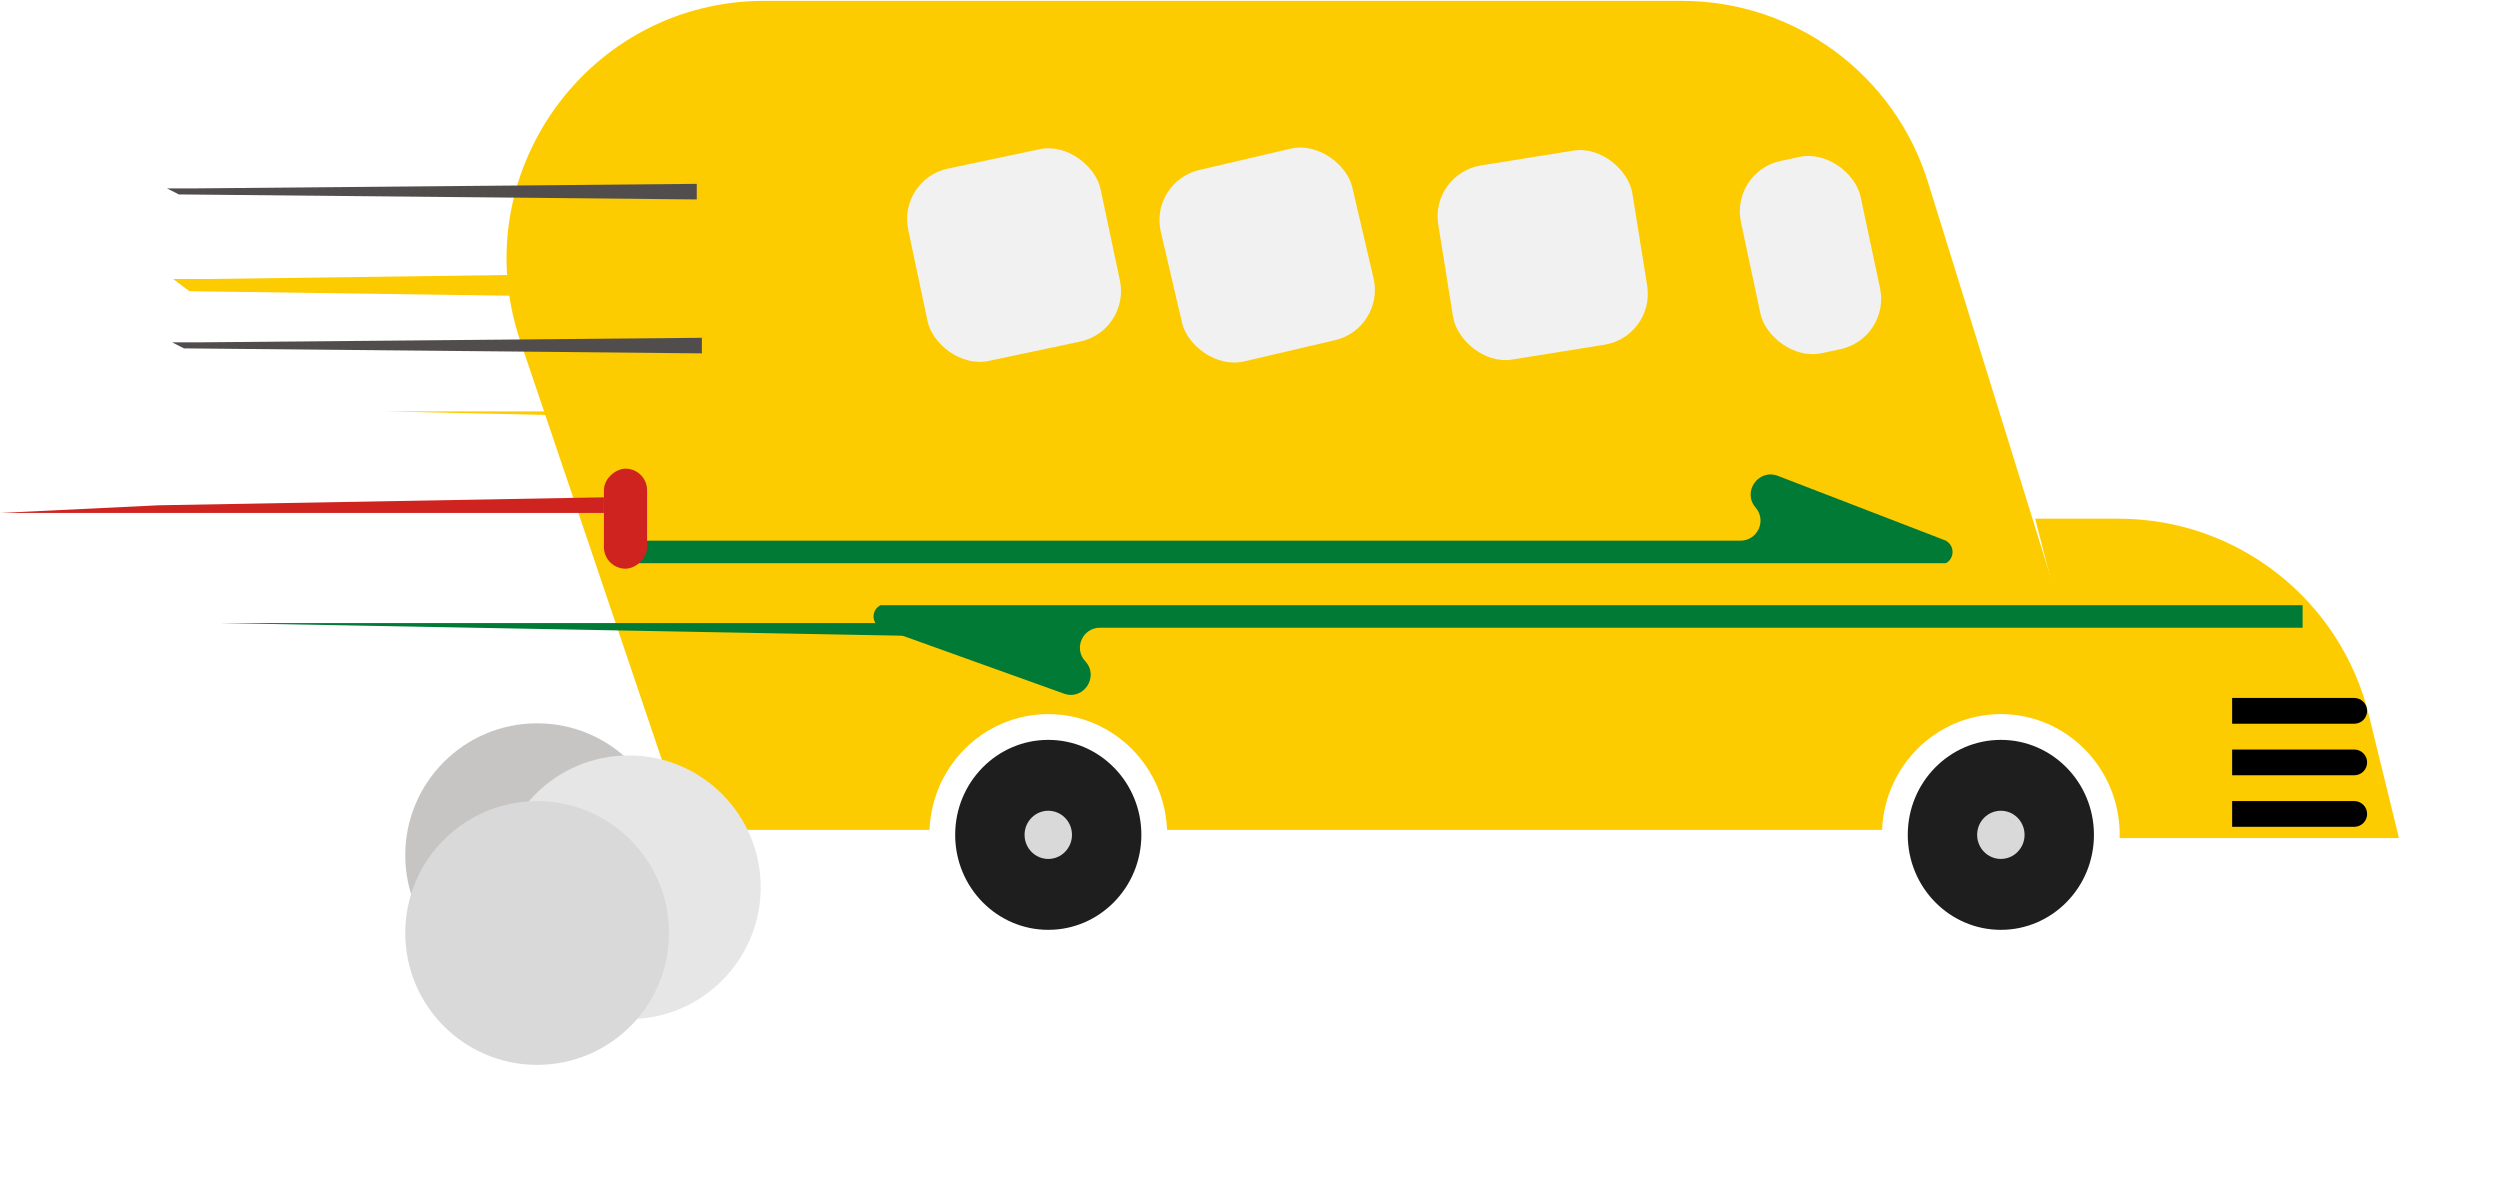 <svg width="97" height="46" viewBox="0 0 97 46" fill="none" xmlns="http://www.w3.org/2000/svg">
<path d="M78.963 20.125L82.199 20.125C86.806 20.125 90.816 23.272 91.912 27.747L93.079 32.516H82.166L78.963 20.125Z" fill="#FDCC00"/>
<path d="M91.344 28.081C91.62 28.081 91.844 27.857 91.844 27.581C91.844 27.305 91.62 27.081 91.344 27.081V28.081ZM91.344 30.081C91.62 30.081 91.844 29.857 91.844 29.581C91.844 29.305 91.62 29.081 91.344 29.081V30.081ZM91.344 32.081C91.62 32.081 91.844 31.857 91.844 31.581C91.844 31.305 91.62 31.081 91.344 31.081V32.081ZM86.607 30.081H91.344V29.081H86.607V30.081ZM86.607 32.081H91.344V31.081H86.607V32.081ZM86.607 28.081H91.344V27.081H86.607V28.081Z" fill="black"/>
<path d="M20.188 13.236C17.996 6.752 22.817 0.033 29.661 0.033H65.255C69.635 0.033 73.505 2.883 74.805 7.067L82.61 32.2H26.6L20.188 13.236Z" fill="#FDCC00"/>
<path d="M44.785 32.392C44.785 34.712 42.937 36.578 40.673 36.578C38.41 36.578 36.561 34.712 36.561 32.392C36.561 30.073 38.41 28.207 40.673 28.207C42.937 28.207 44.785 30.073 44.785 32.392Z" fill="#1E1E1E" stroke="white"/>
<ellipse cx="40.673" cy="32.392" rx="0.92" ry="0.935" fill="#D9D9D9"/>
<path d="M81.745 32.392C81.745 34.712 79.897 36.578 77.633 36.578C75.37 36.578 73.521 34.712 73.521 32.392C73.521 30.073 75.37 28.207 77.633 28.207C79.897 28.207 81.745 30.073 81.745 32.392Z" fill="#1E1E1E" stroke="white"/>
<ellipse cx="77.633" cy="32.392" rx="0.92" ry="0.935" fill="#D9D9D9"/>
<rect x="34.824" y="6.955" width="7.628" height="7.628" rx="2" transform="rotate(-11.947 34.824 6.955)" fill="#F1F1F1"/>
<rect x="44.585" y="7.05" width="7.628" height="7.628" rx="2" transform="rotate(-13.149 44.585 7.05)" fill="#F1F1F1"/>
<rect x="55.487" y="6.735" width="7.628" height="7.628" rx="2" transform="rotate(-9.114 55.487 6.735)" fill="#F1F1F1"/>
<rect x="67.132" y="6.66" width="4.745" height="7.628" rx="2" transform="rotate(-12.021 67.132 6.66)" fill="#F1F1F1"/>
<path d="M24.132 20.977H67.532C68.196 20.977 68.552 20.196 68.118 19.694C67.589 19.084 68.229 18.173 68.983 18.464L75.501 20.977L75.542 21.006C75.849 21.215 75.826 21.674 75.501 21.852H24.132V20.977Z" fill="#017A36"/>
<path d="M89.341 24.357H42.675C41.999 24.357 41.648 25.163 42.109 25.658C42.661 26.252 42.044 27.187 41.281 26.913L34.161 24.357L34.121 24.332C33.801 24.129 33.824 23.654 34.161 23.483H89.341V24.357Z" fill="#017A36"/>
<rect x="25.107" y="18.184" width="3.881" height="1.675" rx="0.837" transform="rotate(90 25.107 18.184)" fill="#CF231F"/>
<path d="M6.714 10.824H8.144L35.039 10.465V11.691L7.347 11.298L6.714 10.824Z" fill="#FDCC00"/>
<path d="M6.678 13.283H7.716L27.233 13.106V13.711L7.138 13.517L6.678 13.283Z" fill="#514D4D"/>
<path d="M6.48 7.31H7.517L27.035 7.133V7.738L6.939 7.544L6.48 7.31Z" fill="#514D4D"/>
<path d="M7.245 15.963H42.489V16.569L14.971 15.963H7.245Z" fill="#FDCC00"/>
<path d="M13.501 24.175H41.126V24.78L8.551 24.175L13.501 24.175Z" fill="#017A36"/>
<path d="M6.151 19.605L23.432 19.296V19.902H0.011L6.151 19.605Z" fill="#CF231F"/>
<g filter="url(#filter0_d_133_646)">
<circle cx="20.841" cy="29.181" r="5.117" fill="#C7C4C4"/>
</g>
<g filter="url(#filter1_d_133_646)">
<circle cx="24.398" cy="30.427" r="5.117" fill="#E6E6E6"/>
</g>
<g filter="url(#filter2_d_133_646)">
<circle cx="20.841" cy="32.2" r="5.117" fill="#D9D9D9"/>
</g>
<defs>
<filter id="filter0_d_133_646" x="11.724" y="24.064" width="18.234" height="18.234" filterUnits="userSpaceOnUse" color-interpolation-filters="sRGB">
<feFlood flood-opacity="0" result="BackgroundImageFix"/>
<feColorMatrix in="SourceAlpha" type="matrix" values="0 0 0 0 0 0 0 0 0 0 0 0 0 0 0 0 0 0 127 0" result="hardAlpha"/>
<feOffset dy="4"/>
<feGaussianBlur stdDeviation="2"/>
<feComposite in2="hardAlpha" operator="out"/>
<feColorMatrix type="matrix" values="0 0 0 0 0 0 0 0 0 0 0 0 0 0 0 0 0 0 0.25 0"/>
<feBlend mode="normal" in2="BackgroundImageFix" result="effect1_dropShadow_133_646"/>
<feBlend mode="normal" in="SourceGraphic" in2="effect1_dropShadow_133_646" result="shape"/>
</filter>
<filter id="filter1_d_133_646" x="15.281" y="25.31" width="18.234" height="18.234" filterUnits="userSpaceOnUse" color-interpolation-filters="sRGB">
<feFlood flood-opacity="0" result="BackgroundImageFix"/>
<feColorMatrix in="SourceAlpha" type="matrix" values="0 0 0 0 0 0 0 0 0 0 0 0 0 0 0 0 0 0 127 0" result="hardAlpha"/>
<feOffset dy="4"/>
<feGaussianBlur stdDeviation="2"/>
<feComposite in2="hardAlpha" operator="out"/>
<feColorMatrix type="matrix" values="0 0 0 0 0 0 0 0 0 0 0 0 0 0 0 0 0 0 0.25 0"/>
<feBlend mode="normal" in2="BackgroundImageFix" result="effect1_dropShadow_133_646"/>
<feBlend mode="normal" in="SourceGraphic" in2="effect1_dropShadow_133_646" result="shape"/>
</filter>
<filter id="filter2_d_133_646" x="11.724" y="27.084" width="18.234" height="18.234" filterUnits="userSpaceOnUse" color-interpolation-filters="sRGB">
<feFlood flood-opacity="0" result="BackgroundImageFix"/>
<feColorMatrix in="SourceAlpha" type="matrix" values="0 0 0 0 0 0 0 0 0 0 0 0 0 0 0 0 0 0 127 0" result="hardAlpha"/>
<feOffset dy="4"/>
<feGaussianBlur stdDeviation="2"/>
<feComposite in2="hardAlpha" operator="out"/>
<feColorMatrix type="matrix" values="0 0 0 0 0 0 0 0 0 0 0 0 0 0 0 0 0 0 0.25 0"/>
<feBlend mode="normal" in2="BackgroundImageFix" result="effect1_dropShadow_133_646"/>
<feBlend mode="normal" in="SourceGraphic" in2="effect1_dropShadow_133_646" result="shape"/>
</filter>
</defs>
</svg>
